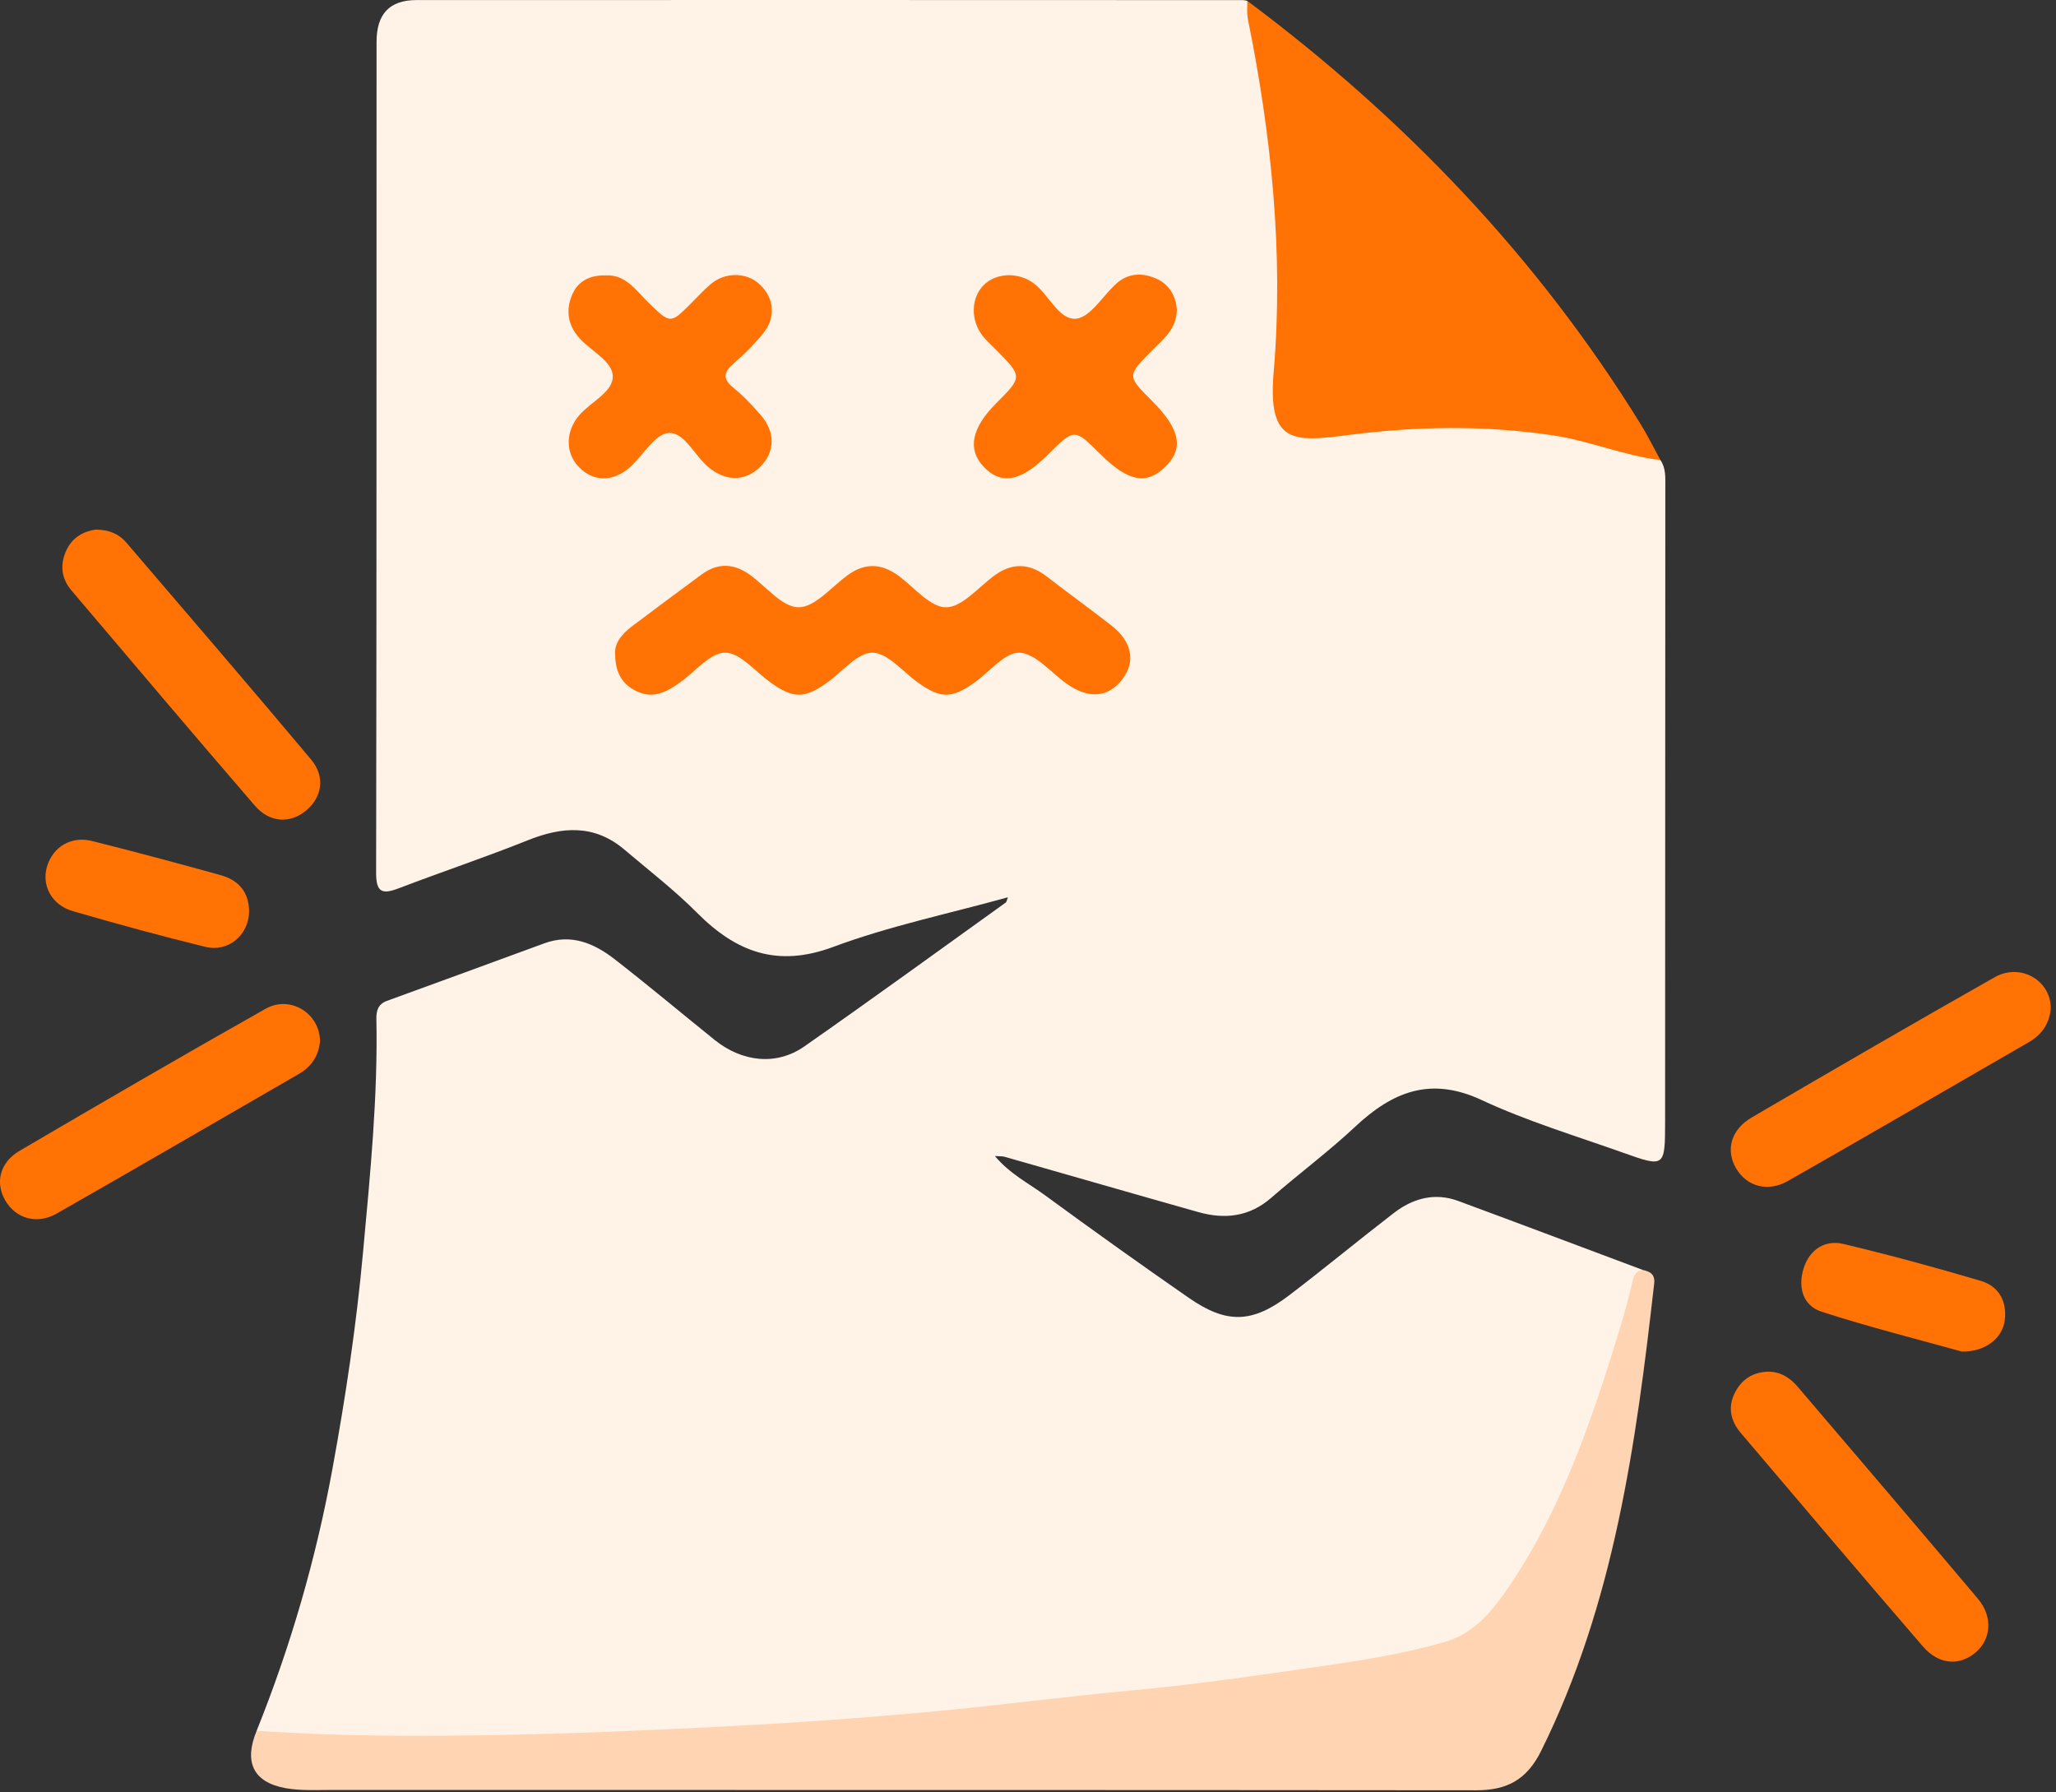 <svg width="335" height="292" viewBox="0 0 335 292" fill="none" xmlns="http://www.w3.org/2000/svg">
<rect x="0" y="0" width="335" height="292" fill="#333333" stroke="none"/>
<g clip-path="url(#clip0_1491_8460)">
<path d="M270.546 74.963C271.46 76.291 271.343 77.803 271.343 79.302C271.331 113.788 271.332 148.275 271.308 182.761C271.303 190.176 271.242 190.236 264.524 187.842C256.778 185.082 248.841 182.704 241.417 179.239C233.094 175.355 226.898 177.883 220.819 183.577C216.467 187.654 211.649 191.23 207.149 195.155C203.582 198.267 199.577 198.716 195.254 197.496C184.716 194.523 174.197 191.48 163.668 188.478C163.33 188.382 162.953 188.42 162.101 188.361C164.568 191.296 167.637 192.824 170.312 194.784C178.045 200.451 185.847 206.027 193.727 211.488C199.885 215.756 204.057 215.622 210.074 211.039C215.813 206.668 221.373 202.061 227.089 197.659C230.207 195.258 233.749 194.258 237.602 195.683C247.635 199.392 257.643 203.168 267.661 206.918C263.145 224.262 257.72 241.258 248.4 256.741C244.076 263.924 238.186 268.655 229.583 270.206C213.457 273.114 197.231 275.19 180.969 277.073C164.843 278.94 148.669 280.352 132.477 281.402C121.149 282.136 109.812 282.959 98.448 283.118C86.711 283.282 74.994 284.084 63.241 283.954C57.107 283.886 51.033 283.098 44.912 283.062C43.791 283.055 42.648 282.947 41.82 282.003C47.361 268.216 51.474 254.013 54.155 239.399C56.307 227.672 58.07 215.899 59.156 204.011C60.312 191.362 61.583 178.732 61.327 166.01C61.299 164.61 61.654 163.588 63.064 163.074C71.606 159.963 80.147 156.85 88.678 153.709C93.081 152.087 96.806 153.699 100.158 156.302C105.661 160.577 111 165.062 116.428 169.435C120.933 173.065 126.521 173.671 131.041 170.514C142.069 162.811 152.949 154.897 163.88 147.055C164.021 146.954 164.038 146.681 164.223 146.204C154.591 148.876 144.918 150.88 135.768 154.288C126.639 157.688 119.949 155.128 113.582 148.733C109.902 145.037 105.731 141.826 101.745 138.44C96.862 134.292 91.613 134.664 85.996 136.914C79.058 139.693 71.957 142.064 64.973 144.734C62.281 145.763 61.278 145.434 61.284 142.2C61.37 97.08 61.335 51.959 61.354 6.839C61.356 2.262 63.468 0.012 67.88 0.01C112.75 -0.012 157.621 0.007 202.491 0.019C202.737 0.019 202.984 0.096 203.23 0.137C205.803 5.948 206.051 12.259 207.075 18.392C208.432 26.52 208.606 34.776 209.372 42.969C209.991 49.587 208.404 56.143 208.666 62.776C208.92 69.188 210.1 70.627 216.486 70.046C224.44 69.323 232.364 68.365 240.377 68.631C249.415 68.932 258.255 70.298 266.844 73.187C268.16 73.631 269.339 74.313 270.546 74.963Z" fill="#FFF2E7"/>
<path d="M41.82 282.004C55.146 282.939 68.496 282.944 81.834 282.689C94.649 282.444 107.462 281.865 120.263 281.191C130.556 280.649 140.843 279.899 151.107 278.96C162.221 277.943 173.293 276.465 184.407 275.438C194.67 274.49 204.853 273.006 215.044 271.534C221.929 270.539 228.815 269.457 235.489 267.521C240.261 266.136 243.361 262.271 246.005 258.336C254.515 245.666 259.377 231.383 263.8 216.935C264.637 214.202 265.374 211.435 266.033 208.654C266.267 207.665 266.658 207.07 267.66 206.921C268.863 207.181 269.702 207.619 269.527 209.16C266.563 235.305 263.013 261.277 251.108 285.293C248.763 290.024 245.515 291.71 240.509 291.705C178.31 291.642 116.111 291.669 53.912 291.656C51.423 291.655 48.878 291.796 46.457 291.345C41.24 290.373 39.718 287.084 41.82 282.004Z" fill="#FFD4B3"/>
<path d="M270.546 74.963C264.6 74.261 259.071 71.846 253.13 70.951C241.913 69.261 230.749 69.445 219.579 70.894C210.727 72.043 206.541 72.265 207.524 60.721C209.176 41.315 207.166 22.135 203.329 3.104C203.136 2.147 203.255 1.128 203.229 0.138C228.792 19.223 250.501 41.891 267.315 69.101C268.486 70.996 269.473 73.006 270.546 74.963Z" fill="#FF7203"/>
<path d="M52.141 169.669C51.936 171.935 50.818 173.763 48.713 174.978C35.558 182.573 22.431 190.215 9.233 197.736C5.981 199.589 2.533 198.534 0.84 195.568C-0.801 192.696 -0.043 189.411 3.163 187.53C16.48 179.718 29.828 171.955 43.275 164.368C47.298 162.099 52.128 165.123 52.141 169.669Z" fill="#FF7203"/>
<path d="M334.143 164.385C333.906 166.807 332.681 168.591 330.596 169.795C317.514 177.351 304.451 184.942 291.327 192.423C288.027 194.304 284.61 193.323 282.877 190.372C281.138 187.412 282.009 184.075 285.427 182.076C298.576 174.386 311.749 166.735 325.005 159.232C329.258 156.824 334.237 159.804 334.143 164.385Z" fill="#FF7203"/>
<path d="M288.073 223.499C290.125 223.495 291.665 224.489 292.926 225.97C302.725 237.469 312.545 248.95 322.28 260.503C324.73 263.411 324.453 267.043 321.941 269.21C319.307 271.482 315.918 271.285 313.324 268.279C303.373 256.746 293.525 245.124 283.665 233.513C282 231.553 281.463 229.316 282.688 226.91C283.8 224.728 285.617 223.584 288.073 223.499Z" fill="#FF7203"/>
<path d="M15.577 86.294C17.829 86.301 19.403 87.028 20.588 88.412C30.654 100.171 40.751 111.905 50.697 123.766C53.047 126.568 52.467 129.926 49.854 132.085C47.276 134.215 43.953 134.085 41.524 131.27C31.493 119.645 21.579 107.921 11.647 96.211C9.95 94.211 9.73 91.918 10.862 89.567C11.876 87.461 13.729 86.552 15.577 86.294Z" fill="#FF7203"/>
<path d="M40.584 148.564C40.519 152.332 37.218 155.197 33.482 154.283C26.225 152.507 19.012 150.535 11.838 148.449C8.394 147.448 6.74 144.235 7.665 141.172C8.623 138.001 11.579 136.18 14.978 137.028C21.986 138.776 28.961 140.66 35.923 142.585C38.869 143.4 40.589 145.357 40.584 148.564Z" fill="#FF7203"/>
<path d="M319.636 220.217C312.601 218.252 304.624 216.254 296.817 213.732C293.644 212.707 292.908 209.567 293.922 206.527C294.902 203.588 297.359 201.969 300.375 202.689C307.88 204.48 315.336 206.507 322.735 208.701C325.688 209.576 327.05 212.044 326.646 215.154C326.267 218.067 323.475 220.288 319.636 220.217Z" fill="#FF7203"/>
<path d="M100.231 106.688C100.049 104.916 101.247 103.356 102.903 102.103C106.682 99.243 110.497 96.43 114.308 93.612C116.968 91.645 119.611 91.785 122.243 93.703C124.85 95.603 127.471 98.936 130.099 98.949C132.736 98.962 135.432 95.709 138.024 93.783C140.963 91.6 143.73 91.788 146.583 93.949C149.05 95.817 151.617 98.955 154.139 98.954C156.683 98.953 159.29 95.861 161.753 93.972C164.767 91.662 167.629 91.662 170.617 93.98C174.066 96.656 177.613 99.206 181.057 101.889C184.435 104.52 185.072 107.752 182.907 110.631C180.598 113.701 177.336 113.947 173.721 111.35C171.201 109.54 168.712 106.458 166.113 106.353C163.761 106.258 161.274 109.425 158.852 111.161C155.046 113.891 153.223 113.865 149.434 111.114C147.024 109.365 144.562 106.336 142.133 106.345C139.701 106.354 137.276 109.422 134.855 111.159C131.048 113.889 129.221 113.866 125.435 111.118C123.025 109.369 120.566 106.337 118.137 106.346C115.705 106.355 113.282 109.427 110.857 111.157C108.653 112.729 106.402 113.988 103.602 112.57C101.378 111.443 100.284 109.648 100.231 106.688Z" fill="#FF7203"/>
<path d="M98.754 44.873C101.967 44.723 103.625 47.33 105.642 49.29C109.243 52.79 109.209 52.82 112.645 49.385C113.704 48.326 114.717 47.21 115.859 46.249C118.17 44.304 121.628 44.359 123.719 46.276C126.155 48.509 126.491 51.681 124.343 54.325C122.933 56.06 121.332 57.676 119.636 59.135C117.969 60.568 117.596 61.651 119.52 63.204C121.161 64.529 122.635 66.097 124.01 67.705C126.4 70.499 126.27 73.704 123.833 76.089C121.394 78.477 118.283 78.481 115.427 76.117C113.152 74.234 111.506 70.33 108.892 70.553C106.673 70.742 104.789 74.221 102.647 76.121C99.864 78.589 96.627 78.511 94.289 76.069C92.077 73.76 92.138 70.23 94.409 67.627C96.28 65.481 99.88 63.86 99.848 61.331C99.816 58.833 96.262 57.192 94.376 55.06C92.527 52.969 92.165 50.582 93.194 48.096C94.152 45.779 96.12 44.801 98.754 44.873Z" fill="#FF7203"/>
<path d="M191.758 50.394C191.73 53.594 189.567 55.246 187.734 57.091C183.617 61.232 183.611 61.226 187.711 65.331C192.337 69.962 192.941 73.104 189.788 76.135C186.742 79.062 183.741 78.443 179.256 73.963C175.062 69.775 175.062 69.775 170.749 74.079C166.338 78.481 163.11 79.078 160.247 76.024C157.607 73.207 158.3 69.734 162.301 65.724C166.648 61.368 166.647 61.37 162.176 56.879C161.472 56.172 160.721 55.497 160.107 54.717C158.12 52.192 158.205 48.569 160.243 46.491C162.276 44.417 165.927 44.278 168.475 46.196C170.933 48.046 172.556 52.193 175.325 51.928C177.676 51.703 179.685 48.195 181.903 46.203C183.913 44.398 186.299 44.421 188.55 45.471C190.604 46.429 191.581 48.345 191.758 50.394Z" fill="#FF7203"/>
</g>
<defs>
<clipPath id="clip0_1491_8460">
<rect width="335" height="292" fill="white"/>
</clipPath>
</defs>
</svg>
